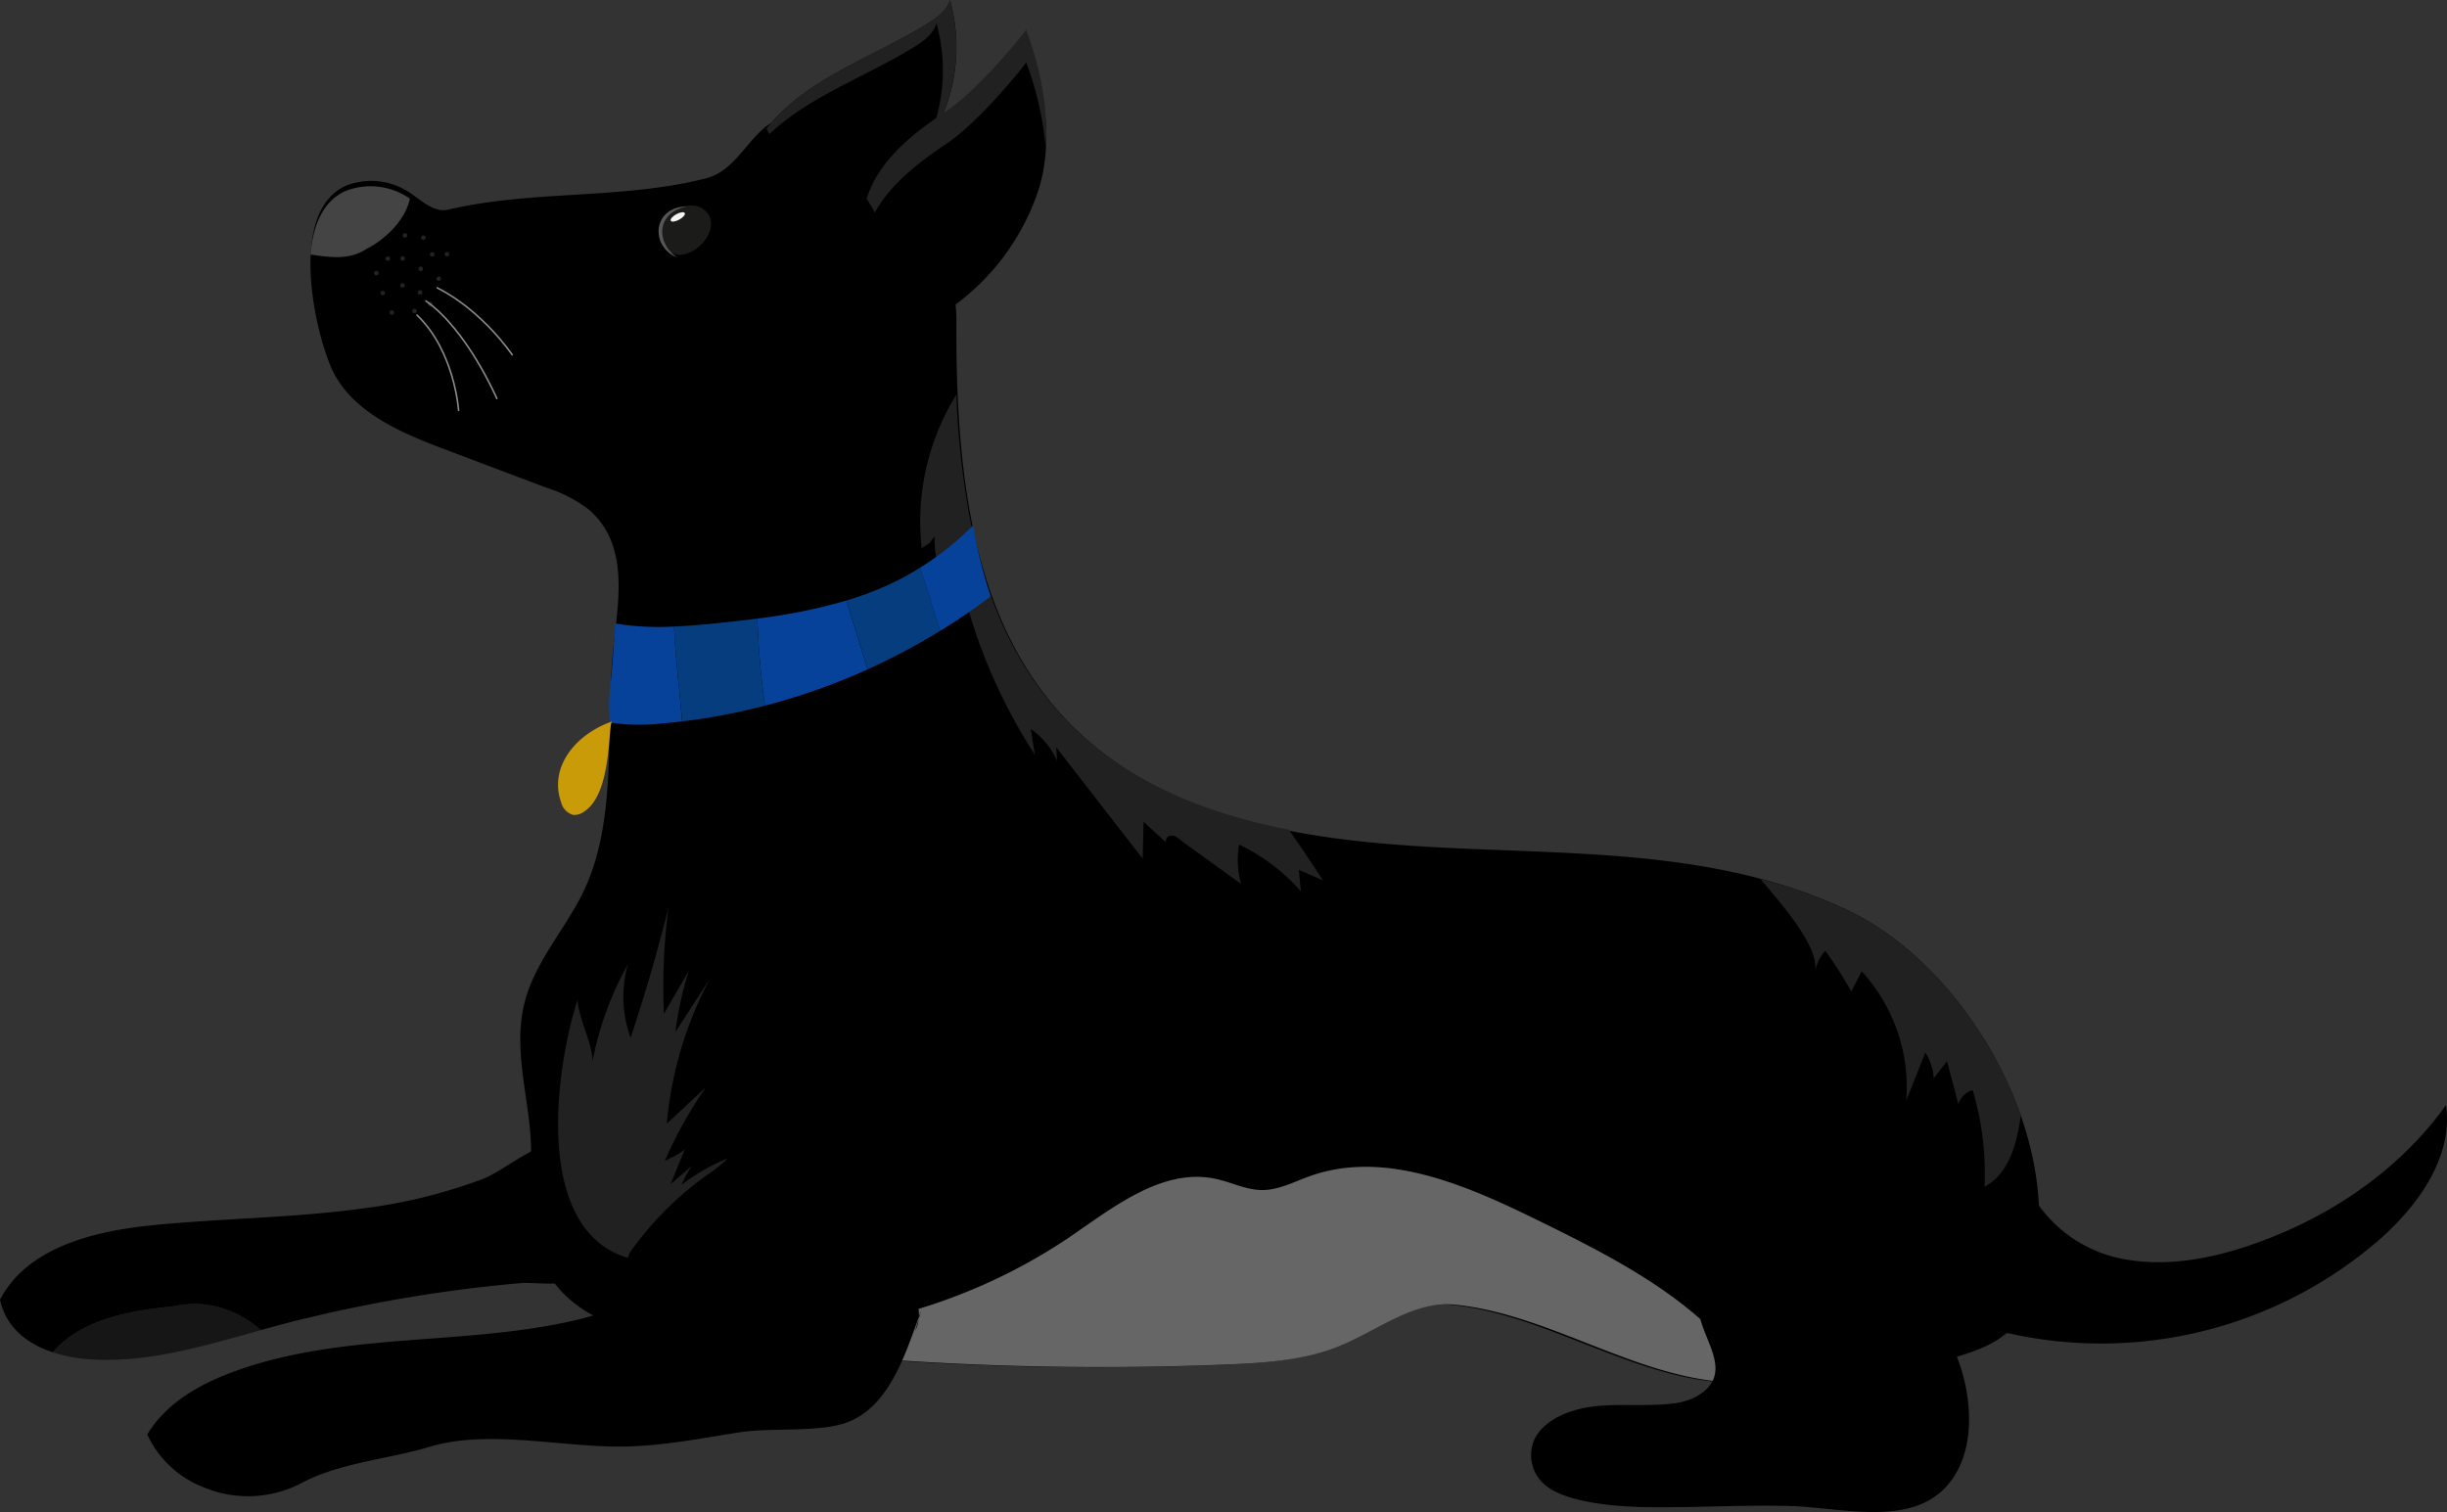 <svg id="Group_598" data-name="Group 598" xmlns="http://www.w3.org/2000/svg" width="393.476" height="243.173" viewBox="0 0 393.476 243.173">
  <rect x="0" y="0" width="393.476" height="243.173" fill="#333333" stroke="none"/>
  <g id="Group_181" data-name="Group 181" transform="translate(49.923 18.62)">
    <path id="Path_252" data-name="Path 252" d="M824.19,427.65c-31.2-14.96-67.47-5.4-99.88-15.38-38.22-11.76-43.92-44.15-43.73-79.58.07-12.15-9.49-19-17.31-27.64-2.32-2.56-5.06-5.32-8.52-5.32-6.83,0-8.28,8.49-14.44,10.06-13.58,3.46-27.83,1.84-41.48,5.04-2.14.5-4.05-1.29-5.86-2.53a11.128,11.128,0,0,0-10.46-1.36c-9.16,3.97-5.41,22.22-2.58,29.01,3,7.21,11.06,10.67,18.37,13.42q8.22,3.105,16.45,6.21a22.1,22.1,0,0,1,6.62,3.4c7.11,6,4.57,15.95,3.89,23.92-1.07,12.56.89,27.23-5.2,38.7-2.99,5.63-7.4,10.64-8.94,16.83-1.91,7.65.85,15.42,1.06,23.04.14,5.13-.83,10.13.52,15.22,2.64,9.91,10.85,13.94,20.48,15.32a495.878,495.878,0,0,0,90.22,4.59c6.21-.25,12.55-.65,18.3-3.01,6.13-2.51,11.86-7.27,18.46-6.62,16.17,1.59,31.01,13.21,47.24,12.48,8.07-.36,35.71-1.53,42.21-8.15C863.8,472.99,845.95,438.08,824.19,427.65Z" transform="translate(-576.713 -299.73)"/>
    <path id="Path_253" data-name="Path 253" d="M849.62,495.29c-.36.56-.72,1.11-1.12,1.65.58-.79,1.15-1.58,1.73-2.37A5.066,5.066,0,0,1,849.62,495.29Z" transform="translate(-576.713 -299.73)"/>
    <path id="Path_254" data-name="Path 254" d="M623.28,383.73c-.03-.01-.06-.01-.09-.02C623.16,383.84,623.2,383.84,623.28,383.73Z" transform="translate(-576.713 -299.73)"/>
    <path id="Path_255" data-name="Path 255" d="M774.09,477.37c-11.5-5.64-24.6-11.41-36.67-7.11-2.55.91-5.05,2.27-7.76,2.24-2.51-.03-4.84-1.24-7.29-1.78-8.62-1.9-16.54,4.54-23.83,9.51a90.477,90.477,0,0,1-23.58,11.24c-2.46.78-8.51,1.05-8.66,4.42-.07,1.72,1.26,2.97,2.95,3.86a494,494,0,0,0,54.69.81c6.21-.25,12.55-.65,18.3-3.01,6.13-2.51,11.86-7.27,18.46-6.62,16.17,1.59,31.01,13.21,47.24,12.48.3-.01.63-.03.98-.04C801.14,490.91,787.28,483.84,774.09,477.37Z" transform="translate(-576.713 -299.73)" fill="#666"/>
  </g>
  <path id="Path_256" data-name="Path 256" d="M739.52,422.71q-2.655-4.14-5.5-8.17a98.092,98.092,0,0,1-9.94-2.46c-22.09-6.8-33.32-20.49-38.82-37.68a87.582,87.582,0,0,1-2.75-11.25,139.541,139.541,0,0,1-1.94-18.57,38.771,38.771,0,0,0-5.57,24.7c.44-.29.89-.58,1.32-.89a8.985,8.985,0,0,1,.75-1c-.01.15,0,.3,0,.45a14.814,14.814,0,0,0,1.55,6.67c.41-.97.81-1.94,1.22-2.91.2,2.08.4,4.15.59,6.23.1,1.07.2,2.14.31,3.21.44-1.17.88-2.35,1.31-3.52a87.946,87.946,0,0,0,11.14,24.95c-.22-1.37-.44-2.74-.65-4.11a11.765,11.765,0,0,1,4.22,5.14c-.04-.73-.08-1.47-.12-2.2q6.945,8.955,13.89,17.9c.05-1.98.1-3.95.15-5.93,1.2,1.11,2.4,2.21,3.59,3.32a.929.929,0,0,1,.56-1.04c.78-.21,1.52.37,2.12.92q4.7,3.39,9.39,6.79a14.7,14.7,0,0,1-.31-6.33,31.245,31.245,0,0,1,9.95,7.53c-.12-1.16-.23-2.32-.35-3.48C736.9,421.55,738.21,422.13,739.52,422.71Z" transform="translate(-526.79 -281.11)" fill="#212121"/>
  <path id="Path_257" data-name="Path 257" d="M554.72,491.2c-6.78.68-14.8,1.99-19.44,7.4a24.817,24.817,0,0,0,6.36,1.15c9.22.53,18.17-2.24,27.14-4.73C564.81,491.68,560,490.03,554.72,491.2Z" transform="translate(-526.79 -281.11)" fill="#161616"/>
  <path id="Path_258" data-name="Path 258" d="M620.33,466.61c-2.37-5.94-11.6,2.42-15.81,4.07a84.4,84.4,0,0,1-19.18,4.75c-11.25,1.56-22.65,1.6-33.94,2.72-9.48.94-20.18,3.54-24.61,11.97.96,4.45,4.33,7.1,8.48,8.47,4.65-5.41,12.67-6.72,19.44-7.4,5.28-1.17,10.1.48,14.06,3.82,2.39-.66,4.77-1.31,7.17-1.87a233.517,233.517,0,0,1,34.65-5.68c1.84-.14,6.62.51,8.1-.47a3.254,3.254,0,0,0,.97-1.09,19.818,19.818,0,0,0,1.73-5.38A23.8,23.8,0,0,0,620.33,466.61Z" transform="translate(-526.79 -281.11)"/>
  <path id="Path_259" data-name="Path 259" d="M673.46,488.74a13.531,13.531,0,0,0-5.01-4.48c-18.14-10.43-32.06,5.19-49.04,9.15-18.09,4.22-37.32,1.84-54.97,8.27-5.51,2.01-10.96,5.09-13.97,10.13a16.538,16.538,0,0,0,9.1,8.51,18.509,18.509,0,0,0,15.58-.63c4.29-2.32,9.31-3.28,14.23-4.32,2.2-.46,4.38-.94,6.46-1.57,9.66-2.89,21.4.15,31.48-.05,6.23-.12,12.33-1.34,18.47-2.3,4.96-.77,12.58.07,17.08-1.54,6.76-2.43,9.34-10.58,11.69-17.03A7.533,7.533,0,0,0,673.46,488.74Z" transform="translate(-526.79 -281.11)"/>
  <path id="Path_260" data-name="Path 260" d="M674.51,493.28l-.58,1.94A5.257,5.257,0,0,0,674.51,493.28Z" transform="translate(-526.79 -281.11)"/>
  <path id="Path_261" data-name="Path 261" d="M674.96,491.78c-.13.36-.27.73-.41,1.1-.01.13-.03.26-.04.4Z" transform="translate(-526.79 -281.11)"/>
  <path id="Path_262" data-name="Path 262" d="M837.33,492.46c5.37,5.8,8.09,17.63,4.36,24.9-5.39,10.51-18.66,5.93-28.19,5.93-7.44-.15-14.87.34-22.32.2-4.53-.09-11.97-.69-15.46-3.19a6.267,6.267,0,0,1-2.24-7.61c1.51-3.25,5.72-4.96,9.73-5.41s8.1.02,12.11-.4a10.869,10.869,0,0,0,4.13-1.11c6.17-3.41,1.65-8.44.68-12.86-.62-2.8-.34-6.13,2.25-7.9a9.619,9.619,0,0,1,3.95-1.35c5.66-.87,11.44.35,17.02,1.55a30.3,30.3,0,0,1,7.26,2.22A24.036,24.036,0,0,1,837.33,492.46Z" transform="translate(-526.79 -281.11)"/>
  <path id="Path_263" data-name="Path 263" d="M920.11,458.83c1.15,8.16-4.24,15.83-10.37,21.34a68.259,68.259,0,0,1-64.1,14.31,26.207,26.207,0,0,0,8.48-20.26,21.588,21.588,0,0,0,14.79,9.49c6.08,1,12.34,0,18.21-1.85C900.15,477.73,912.16,469.93,920.11,458.83Z" transform="translate(-526.79 -281.11)"/>
  <path id="Path_264" data-name="Path 264" d="M666.21,311.43c3.9-.6,7.1-3.47,9.37-6.71a28.246,28.246,0,0,0,3.97-23.61c-.52,1.72-2.11,2.88-3.64,3.82-8.81,5.45-19.42,8.73-25.86,16.85C652.8,307.77,659.7,312.42,666.21,311.43Z" transform="translate(-526.79 -281.11)"/>
  <g id="Group_183" data-name="Group 183" transform="translate(105.898 33.042)">
    <path id="Path_265" data-name="Path 265" d="M635.9,322.08c3.21.19,7.13-4.65,4.19-7.16-2.11-1.8-5.85-.16-6.88,2.09a3.487,3.487,0,0,0-.01,2.88A3.107,3.107,0,0,0,635.9,322.08Z" transform="translate(-632.688 -314.152)" fill="#1b1c1a"/>
    <g id="Group_182" data-name="Group 182" transform="translate(0 0.168)">
      <path id="Path_266" data-name="Path 266" d="M637.21,314.32s-.18.05-.49.14a4.45,4.45,0,0,0-.55.16c-.2.08-.42.18-.67.28a6.48,6.48,0,0,0-.72.45,4.172,4.172,0,0,0-1.18,1.47l-.18.47-.1.5a3.422,3.422,0,0,0-.02,1.01,5.218,5.218,0,0,0,.2.97,6.635,6.635,0,0,0,.39.85,3.742,3.742,0,0,0,.48.7,5.207,5.207,0,0,0,.5.53,2.671,2.671,0,0,0,.43.37c.25.2.4.31.4.31s-.17-.08-.46-.21a3.064,3.064,0,0,1-.51-.29,2.58,2.58,0,0,1-.6-.48,4.074,4.074,0,0,1-.6-.69,5.18,5.18,0,0,1-.52-.9,4.847,4.847,0,0,1-.28-1.09,4.1,4.1,0,0,1,0-1.16l.13-.58.22-.54a3.394,3.394,0,0,1,.65-.92,3.786,3.786,0,0,1,.81-.66,6.9,6.9,0,0,1,.83-.4,7.513,7.513,0,0,1,.75-.19,3.354,3.354,0,0,1,.58-.06C637.03,314.33,637.21,314.32,637.21,314.32Z" transform="translate(-632.688 -314.32)" fill="#565756"/>
      <path id="Path_267" data-name="Path 267" d="M636.01,316.43c-.62.34-1.23.42-1.36.18s.27-.71.89-1.05,1.23-.42,1.36-.18S636.63,316.09,636.01,316.43Z" transform="translate(-632.688 -314.32)" fill="#f5f5f5"/>
    </g>
  </g>
  <path id="Path_268" data-name="Path 268" d="M585.74,321.13c2.96-1.48,6.25-4.62,6.96-8.08a11.089,11.089,0,0,0-10.28-1.25c-3.74,1.62-5.32,5.62-5.7,10.25C579.77,322.47,582.91,323.02,585.74,321.13Z" transform="translate(-526.79 -281.11)" fill="#444"/>
  <path id="Path_269" data-name="Path 269" d="M677.38,284.87a28.326,28.326,0,0,1-1.7,19.68,28.245,28.245,0,0,0,3.86-23.44c-.52,1.72-2.11,2.88-3.64,3.82-8.81,5.45-19.42,8.73-25.86,16.85.14.31.3.61.46.9,6.46-6.12,15.54-9.23,23.24-13.99C675.28,287.75,676.86,286.59,677.38,284.87Z" transform="translate(-526.79 -281.11)" fill="#212121"/>
  <path id="Path_270" data-name="Path 270" d="M675.09,330l2.44,2.05a37.815,37.815,0,0,0,16.01-19.68c2.86-8.14,1.23-17.63-1.77-25.72.57-.36-7.36,9.52-12.77,13.13s-10.92,7.94-12.87,14.14C669.59,318.99,670.4,326.05,675.09,330Z" transform="translate(-526.79 -281.11)"/>
  <path id="Path_271" data-name="Path 271" d="M679.01,304.21c5.1-3.4,12.44-12.38,12.78-13.09a.06.06,0,0,1-.01-.04c.03-.02.03,0,.01.04a51.148,51.148,0,0,1,3.13,13.69c.51-6.35-.94-13.03-3.13-18.96-.34.71-7.68,9.69-12.78,13.09-5.41,3.61-10.92,7.94-12.87,14.14a22.462,22.462,0,0,1,1.31,2.23C669.99,310.69,674.53,307.2,679.01,304.21Z" transform="translate(-526.79 -281.11)" fill="#212121"/>
  <g id="Group_186" data-name="Group 186" transform="translate(60.15 37.5)">
    <g id="Group_184" data-name="Group 184">
      <ellipse id="Ellipse_171" data-name="Ellipse 171" cx="0.37" cy="0.36" rx="0.37" ry="0.36" transform="translate(2.49 12.4)" fill="#232323"/>
      <ellipse id="Ellipse_172" data-name="Ellipse 172" cx="0.37" cy="0.36" rx="0.37" ry="0.36" transform="translate(4.2 8.04)" fill="#232323"/>
      <ellipse id="Ellipse_173" data-name="Ellipse 173" cx="0.37" cy="0.36" rx="0.37" ry="0.36" transform="translate(10.03 6.97)" fill="#232323"/>
      <ellipse id="Ellipse_174" data-name="Ellipse 174" cx="0.37" cy="0.36" rx="0.37" ry="0.36" transform="translate(7.03 9.17)" fill="#232323"/>
      <ellipse id="Ellipse_175" data-name="Ellipse 175" cx="0.37" cy="0.36" rx="0.37" ry="0.36" transform="translate(6.13 12.16)" fill="#232323"/>
      <ellipse id="Ellipse_176" data-name="Ellipse 176" cx="0.37" cy="0.36" rx="0.37" ry="0.36" transform="translate(8.65 11.03)" fill="#232323"/>
      <ellipse id="Ellipse_177" data-name="Ellipse 177" cx="0.37" cy="0.36" rx="0.37" ry="0.36" transform="translate(1.03 9.26)" fill="#232323"/>
      <ellipse id="Ellipse_178" data-name="Ellipse 178" cx="0.37" cy="0.36" rx="0.37" ry="0.36" transform="translate(7.14 5.37)" fill="#232323"/>
      <ellipse id="Ellipse_179" data-name="Ellipse 179" cx="0.37" cy="0.36" rx="0.37" ry="0.36" transform="translate(11.36 3.02)" fill="#232323"/>
      <ellipse id="Ellipse_180" data-name="Ellipse 180" cx="0.37" cy="0.36" rx="0.37" ry="0.36" transform="translate(7.57 0.36)" fill="#232323"/>
      <ellipse id="Ellipse_181" data-name="Ellipse 181" cx="0.37" cy="0.36" rx="0.37" ry="0.36" transform="translate(8.98 3.05)" fill="#232323"/>
      <ellipse id="Ellipse_182" data-name="Ellipse 182" cx="0.37" cy="0.36" rx="0.37" ry="0.36" transform="translate(0 6.06)" fill="#232323"/>
      <ellipse id="Ellipse_183" data-name="Ellipse 183" cx="0.37" cy="0.36" rx="0.37" ry="0.36" transform="translate(4.23 3.7)" fill="#232323"/>
      <ellipse id="Ellipse_184" data-name="Ellipse 184" cx="0.37" cy="0.36" rx="0.37" ry="0.36" transform="translate(4.6)" fill="#232323"/>
      <ellipse id="Ellipse_185" data-name="Ellipse 185" cx="0.37" cy="0.36" rx="0.37" ry="0.36" transform="translate(1.84 3.73)" fill="#232323"/>
    </g>
    <g id="Group_185" data-name="Group 185" transform="translate(6.91 8.79)">
      <path id="Path_272" data-name="Path 272" d="M609.15,338.17s-4.74-7.08-12.06-10.77" transform="translate(-593.85 -327.4)" fill="none" stroke="#8c8c8c" stroke-linecap="round" stroke-linejoin="round" stroke-miterlimit="10" stroke-width="0.25"/>
      <path id="Path_273" data-name="Path 273" d="M606.68,345.21s-4.71-10.98-11.39-15.69" transform="translate(-593.85 -327.4)" fill="none" stroke="#8c8c8c" stroke-linecap="round" stroke-linejoin="round" stroke-miterlimit="10" stroke-width="0.25"/>
      <path id="Path_274" data-name="Path 274" d="M600.53,347.11s-.62-9.5-6.68-15.32" transform="translate(-593.85 -327.4)" fill="none" stroke="#8c8c8c" stroke-linecap="round" stroke-linejoin="round" stroke-miterlimit="10" stroke-width="0.25"/>
    </g>
  </g>
  <path id="Path_275" data-name="Path 275" d="M625.74,381.39c-.23,2.79-.47,6.33-.69,8.91a33.573,33.573,0,0,0-.2,7.02,32.84,32.84,0,0,0,8.11.17c1.17-.1,2.33-.22,3.5-.36-.4-5.09-1.07-10.17-1.27-15.26A43.122,43.122,0,0,1,625.74,381.39Z" transform="translate(-526.79 -281.11)" fill="#06429a"/>
  <path id="Path_276" data-name="Path 276" d="M648.57,380.59a135.164,135.164,0,0,0,1.23,14.01,103.629,103.629,0,0,0,16.5-5.83c-1.06-3.66-2.34-7.43-3.4-11.08A89.4,89.4,0,0,1,648.57,380.59Z" transform="translate(-526.79 -281.11)" fill="#06429a"/>
  <path id="Path_277" data-name="Path 277" d="M669.85,375.07a51.4,51.4,0,0,1-6.94,2.61c1.06,3.66,2.34,7.43,3.4,11.08A105.4,105.4,0,0,0,678,382.55c-1.13-3.38-2.13-6.76-3.25-10.15A45.668,45.668,0,0,1,669.85,375.07Z" transform="translate(-526.79 -281.11)" fill="#053d7f"/>
  <path id="Path_278" data-name="Path 278" d="M683.26,365.61a46.953,46.953,0,0,1-8.52,6.8c1.12,3.38,2.12,6.76,3.25,10.15q4.17-2.565,8.07-5.51A90.146,90.146,0,0,1,683.26,365.61Z" transform="translate(-526.79 -281.11)" fill="#06429a"/>
  <path id="Path_279" data-name="Path 279" d="M642.21,381.32c-2.31.24-4.66.45-7.01.55.19,5.09.87,10.17,1.27,15.26a100.41,100.41,0,0,0,13.33-2.53,132.462,132.462,0,0,1-1.23-14.01C646.45,380.87,644.33,381.1,642.21,381.32Z" transform="translate(-526.79 -281.11)" fill="#053d7f"/>
  <path id="Path_280" data-name="Path 280" d="M625.24,397.13c-5.93,2.05-10.24,7.4-8.21,13.04a2.75,2.75,0,0,0,1.94,2,2.569,2.569,0,0,0,1.64-.47C625.32,408.88,624.51,397.38,625.24,397.13Z" transform="translate(-526.79 -281.11)" fill="#c99b09"/>
  <path id="Path_281" data-name="Path 281" d="M636.4,471.66a15.825,15.825,0,0,1,1.65-3.06c-1.14.99-2.29,1.97-3.44,2.96l2.37-5.79c-.23.57-1.95,1.39-3.3,2.05a70.139,70.139,0,0,1,6.63-11.87l-6.3,5.88a60.9,60.9,0,0,1,7-23.43q-2.8,4.335-5.61,8.68a54.227,54.227,0,0,1,2.15-9.83c-1.33,2.3-2.67,4.6-4,6.9a98.811,98.811,0,0,1,.72-17.02q-2.64,10.56-6.08,20.88a19.322,19.322,0,0,1-.45-11.77,51.82,51.82,0,0,0-5.72,15.8c.41-2.19-2.31-7.38-2.35-10.14-3.5,10.75-7.3,36.9,8.07,41.51.1-.27.19-.53.28-.79a52.644,52.644,0,0,1,12.36-12.47,21.135,21.135,0,0,0,3.42-2.75A31.492,31.492,0,0,0,636.4,471.66Z" transform="translate(-526.79 -281.11)" fill="#212121"/>
  <path id="Path_282" data-name="Path 282" d="M818.7,437.4a5.882,5.882,0,0,1,1.6-3.37,62.771,62.771,0,0,1,4.17,6.53c.56-1.08,1.12-2.15,1.68-3.23a27.527,27.527,0,0,1,7.16,20.78c1.02-2.57,2.05-5.14,3.07-7.71a8.642,8.642,0,0,1,1.35,4.12l2.14-2.74c.61,2.3,1.22,4.61,1.83,6.91a3.262,3.262,0,0,1,2.3-2.25,47.389,47.389,0,0,1,1.91,15.53c3.94-2.13,5.2-6.94,5.83-11.49-4.99-14.2-15.68-27.13-27.52-32.8a80.454,80.454,0,0,0-14.37-5.22C813.97,427.31,819.19,433.34,818.7,437.4Z" transform="translate(-526.79 -281.11)" fill="#212121"/>
</svg>
